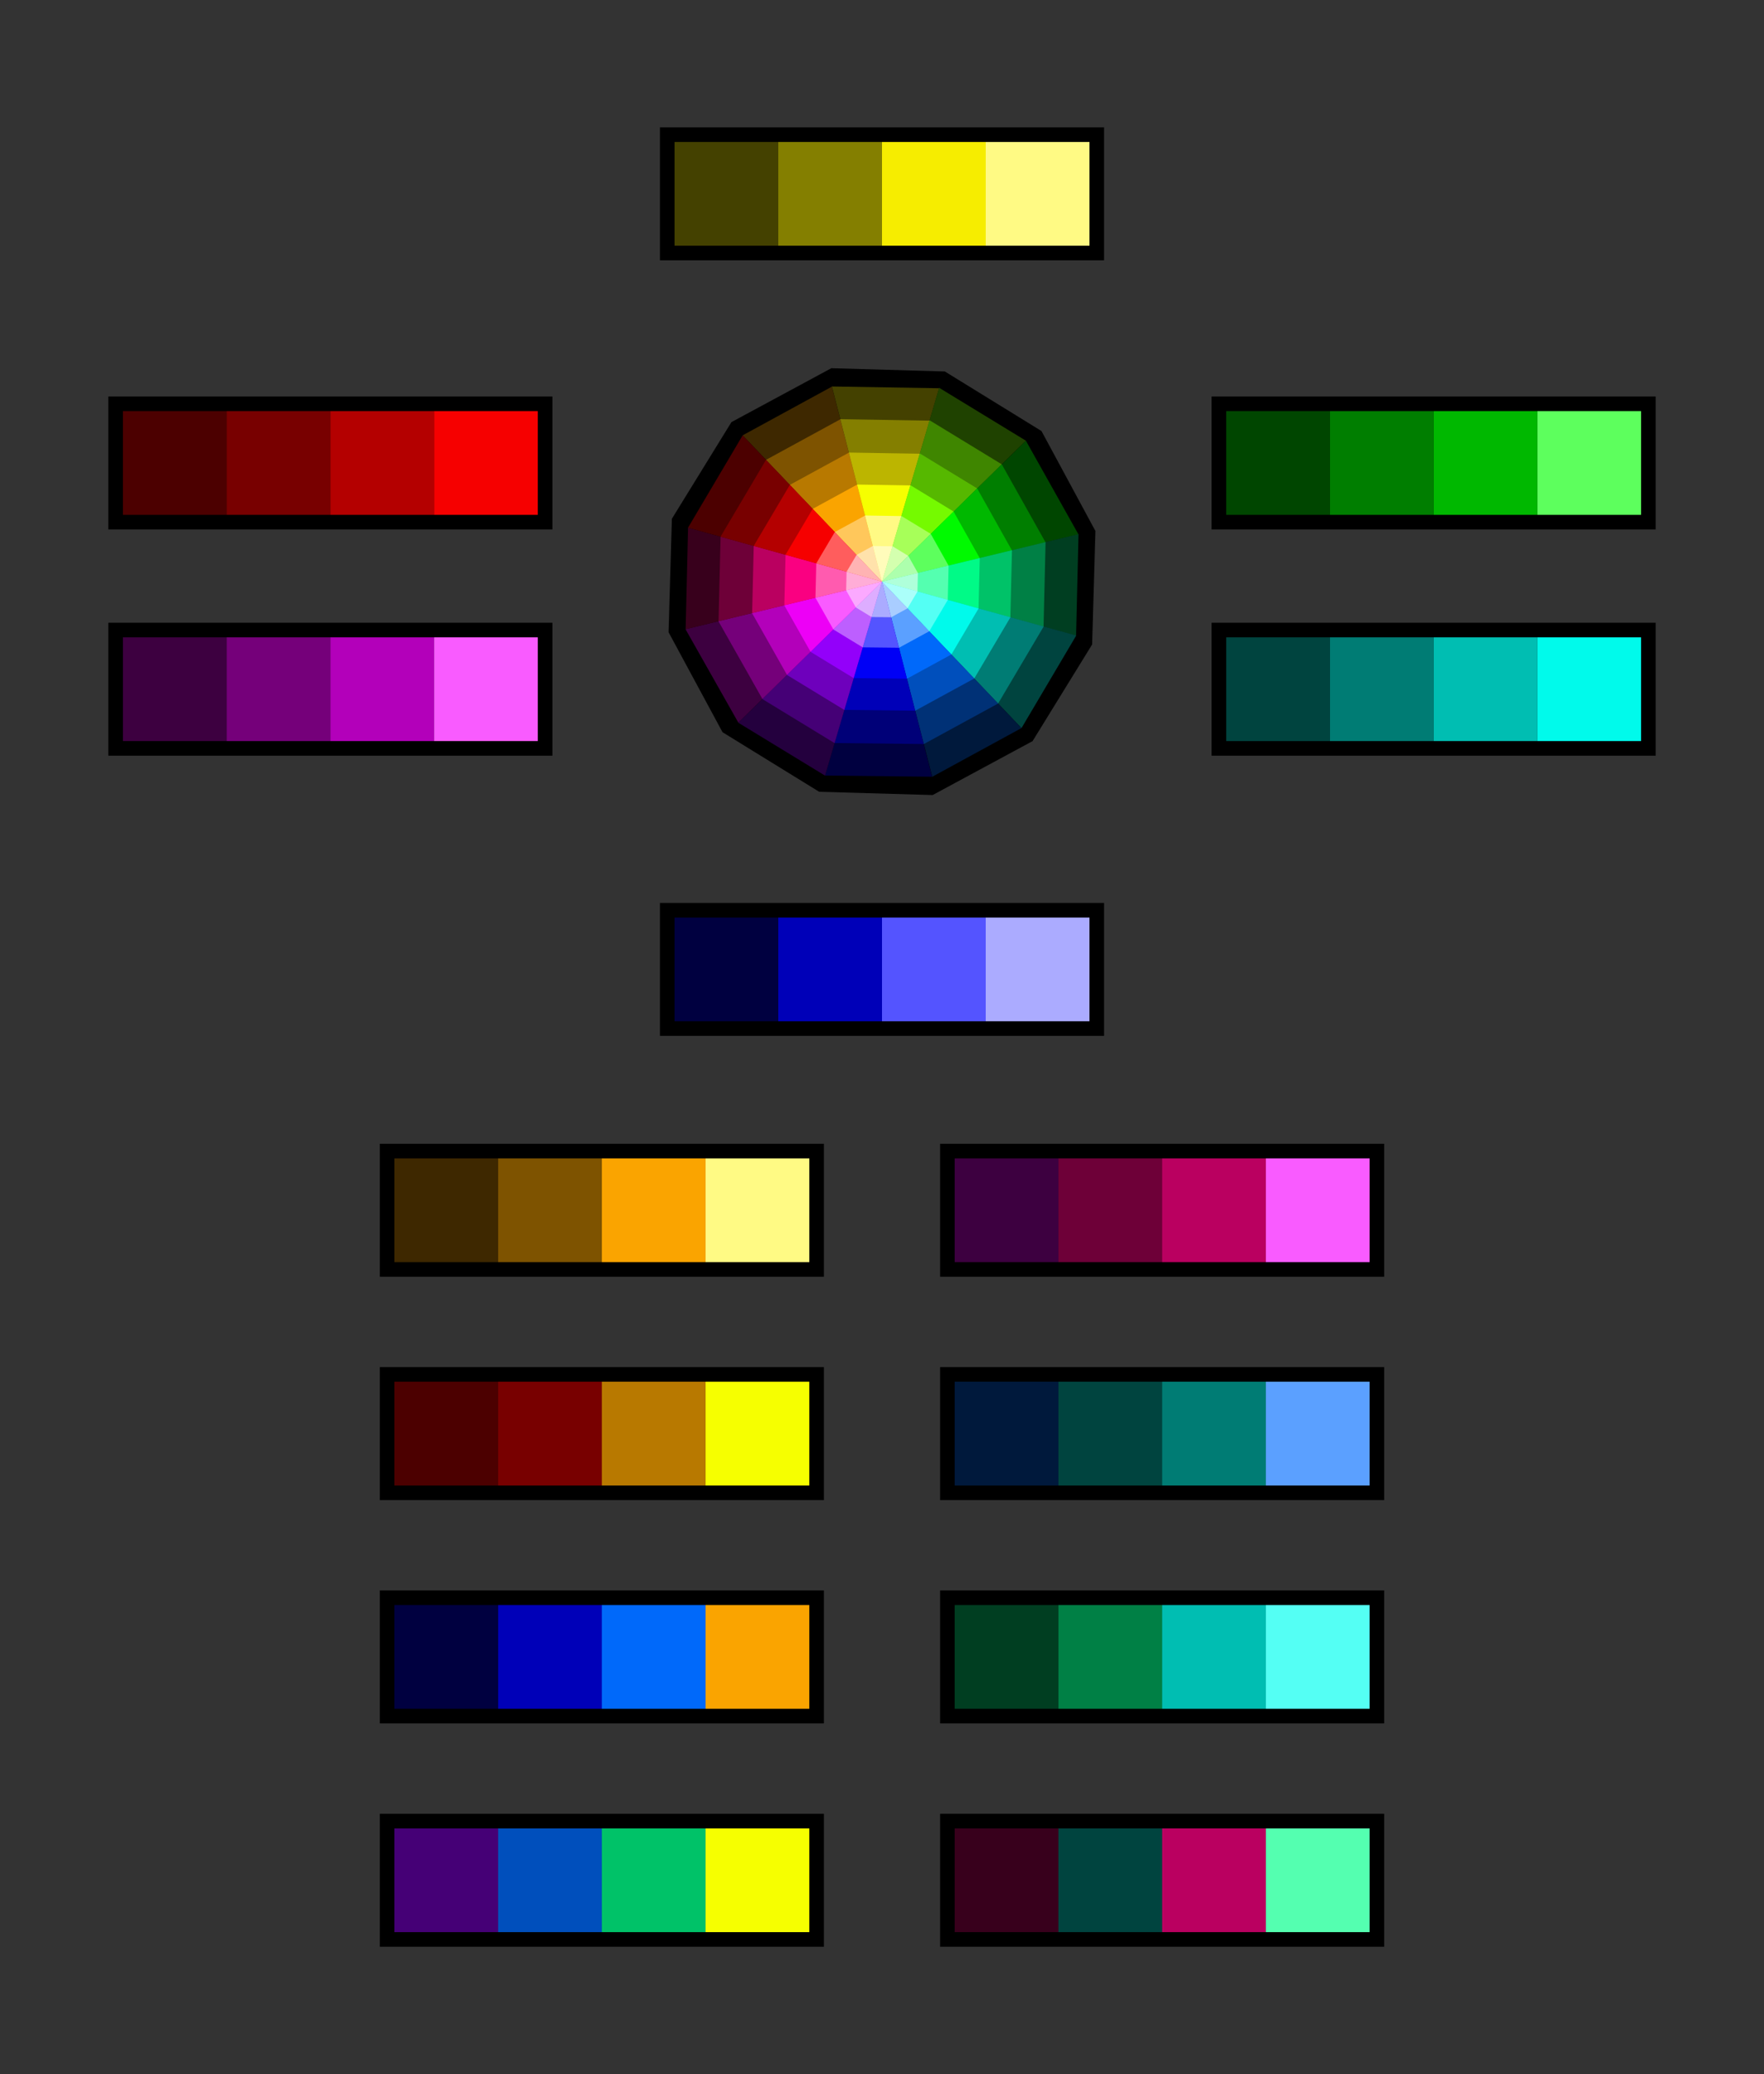 <svg width="100%" height="100%" version="1.1" 
  xmlns="http://www.w3.org/2000/svg" 
  xmlns:xlink="http://www.w3.org/1999/xlink" 
  xmlns:svgjs="http://svgjs.com/svgjs" 
style="stroke-linecap: round; stroke-linejoin: round; stroke-miterlimit: 20; "
viewBox="-5.768 -231.629 3748.827 4407.35">
  <rect x="-5.768" y="-231.629" width="3748.827" height="4407.35" fill="#333333" stroke="none"/>
  <defs id="SvgjsDefs209015">
    <locks id="SvgjsLocks2343"></locks>
    <locks id="locks"></locks>
  </defs>
  <svg id="S-79-eb40c0" style="overflow: visible; pointer-events: all;">
    <g id="G-2a-cdac51" transform="matrix(1,0,0,1,0,-5.684341886080802e-14)">
      <polygon id="P-76-448196" points="-179.229,-479.307 61.948,-472.372 267.345,-345.778 381.927,-133.445 374.992,107.731 248.398,313.128 36.065,427.71 -205.111,420.775 -410.508,294.181 -525.09,81.848 -518.155,-159.328 -391.561,-364.725" style="stroke: rgb(255, 255, 255); stroke-opacity: 1; stroke-width: 0; fill: rgb(0, 0, 0); fill-opacity: 1;" transform="matrix(1,0,0,1,1940.229,1030.085)"></polygon>
      <g id="G-07-3fac78" transform="matrix(1,0,0,1,1361.694,523.529)">
        <path id="P-4e-7710bd" d="M409.575 431.105L409.575 431.105L113.255 120.236L302.917 16.748 " style="stroke: rgb(255, 255, 255); stroke-opacity: 1; stroke-width: 0; fill: rgb(62, 40, 0); fill-opacity: 1;" points="105.57,99.183 137.299,12.584 155.566,12.584 164.73,28.463" transform="matrix(1,0,0,1,97.558,49.656)"></path>
        <path id="P-76-371f15" d="M199.098 -46.139L77.858 364.785L77.858 364.785L-28.764 -49.886 " style="stroke: rgb(255, 255, 255); stroke-opacity: 1; stroke-width: 0; fill: rgb(68, 65, 0); fill-opacity: 1;" points="-0.5,86.237 49.5,-0.366 99.5,86.237" transform="matrix(1,0,0,1,429.275,115.977)"></path>
        <path id="P-e3-2f7b26" d="M100.194 429.848L100.194 429.848L221.373 17.89L405.826 130.396 " style="stroke: rgb(255, 255, 255); stroke-opacity: 1; stroke-width: 0; fill: rgb(31, 66, 0); fill-opacity: 1;" points="105.57,99.183 137.299,12.584 155.566,12.584 164.73,28.463" transform="matrix(1,0,0,1,406.938,50.913)"></path>
        <path id="P-dc-33f015" d="M338.488 130.891L-78.872 231.243L-78.872 231.243L226.739 -68.193 " style="stroke: rgb(255, 255, 255); stroke-opacity: 1; stroke-width: 0; fill: rgb(0, 70, 0); fill-opacity: 1;" points="-0.5,86.237 49.5,-0.366 99.5,86.237" transform="matrix(1,0,0,1,586.005,249.518)"></path>
        <path id="P-20-feabcf" d="M62.608 124.068L62.608 124.068L480.081 23.126L474.88 239.122 " style="stroke: rgb(255, 255, 255); stroke-opacity: 1; stroke-width: 0; fill: rgb(0, 62, 33); fill-opacity: 1;" points="105.57,99.183 137.299,12.584 155.566,12.584 164.73,28.463" transform="matrix(1,0,0,1,444.524,356.693)"></path>
        <path id="P-ed-e2e0a8" d="M501.687 126.486L385.338 323.196L89.095 11.942L89.095 11.942 " style="stroke: rgb(255, 255, 255); stroke-opacity: 1; stroke-width: 0; fill: rgb(0, 68, 63); fill-opacity: 1;" points="-0.5,86.237 49.5,-0.366 99.5,86.237" transform="matrix(1,0,0,1,418.038,468.82)"></path>
        <path id="P-04-3f52d2" d="M105.197 -19.011L105.197 -19.011L401.474 292.156L211.812 395.644 " style="stroke: rgb(255, 255, 255); stroke-opacity: 1; stroke-width: 0; fill: rgb(0, 25, 60); fill-opacity: 1;" points="105.57,99.183 137.299,12.584 155.566,12.584 164.73,28.463" transform="matrix(1,0,0,1,401.934,499.772)"></path>
        <path id="P-1e-94deaf" d="M357.557 398.661L130.013 396.158L251.306 -15.924L251.306 -15.924 " style="stroke: rgb(255, 255, 255); stroke-opacity: 1; stroke-width: 0; fill: rgb(0, 0, 64); fill-opacity: 1;" points="-0.5,86.237 49.5,-0.366 99.5,86.237" transform="matrix(1,0,0,1,255.826,496.684)"></path>
        <path id="P-d2-11381e" d="M422.528 -18.688L422.528 -18.688L301.306 393.569L116.853 281.063 " style="stroke: rgb(255, 255, 255); stroke-opacity: 1; stroke-width: 0; fill: rgb(36, 0, 62); fill-opacity: 1;" points="105.57,99.183 137.299,12.584 155.566,12.584 164.73,28.463" transform="matrix(1,0,0,1,84.605,499.45)"></path>
        <path id="P-ff-88e26b" d="M-33.803 34.066L384.04 -66.911L384.04 -66.911L78.531 232.689 " style="stroke: rgb(255, 255, 255); stroke-opacity: 1; stroke-width: 0; fill: rgb(61, 0, 64); fill-opacity: 1;" points="-0.5,86.237 49.5,-0.366 99.5,86.237" transform="matrix(1,0,0,1,123.092,547.673)"></path>
        <path id="P-79-7c1992" d="M547.971 127.413L547.971 127.413L130.455 228.653L135.656 12.657 " style="stroke: rgb(255, 255, 255); stroke-opacity: 1; stroke-width: 0; fill: rgb(56, 0, 28); fill-opacity: 1;" points="105.57,99.183 137.299,12.584 155.566,12.584 164.73,28.463" transform="matrix(1,0,0,1,-40.838,353.349)"></path>
        <path id="P-cb-086f30" d="M78.551 -76.277L374.84 234.606L374.84 234.606L-37.564 119.967 " style="stroke: rgb(255, 255, 255); stroke-opacity: 1; stroke-width: 0; fill: rgb(76, 0, 0); fill-opacity: 1;" points="-0.5,86.237 49.5,-0.366 99.5,86.237" transform="matrix(1,0,0,1,132.293,246.156)"></path>
      </g>
      <g id="G-7c-75d4a7" transform="matrix(1,0,0,1,1446.672,604.116)">
        <path id="P-d1-dd4212" d="M359.904 361.648L359.904 361.648L113.255 102.889L271.125 16.748 " style="stroke: rgb(255, 255, 255); stroke-opacity: 1; stroke-width: 0; fill: rgb(126, 83, 0); fill-opacity: 1;" points="105.57,99.183 137.299,12.584 155.566,12.584 164.73,28.463" transform="matrix(1,0,0,1,62.219,38.525)"></path>
        <path id="P-f4-b12e14" d="M160.902 -46.767L59.985 295.275L59.985 295.275L-28.764 -49.886 " style="stroke: rgb(255, 255, 255); stroke-opacity: 1; stroke-width: 0; fill: rgb(132, 127, 0); fill-opacity: 1;" points="-0.5,86.237 49.5,-0.366 99.5,86.237" transform="matrix(1,0,0,1,362.139,104.898)"></path>
        <path id="P-0a-b8d2af" d="M100.194 360.793L100.194 360.793L201.06 17.89L354.595 111.537 " style="stroke: rgb(255, 255, 255); stroke-opacity: 1; stroke-width: 0; fill: rgb(63, 134, 0); fill-opacity: 1;" points="105.57,99.183 137.299,12.584 155.566,12.584 164.73,28.463" transform="matrix(1,0,0,1,321.929,39.379)"></path>
        <path id="P-3f-ed8497" d="M268.528 97.52L-78.872 181.05L-78.872 181.05L175.51 -68.193 " style="stroke: rgb(255, 255, 255); stroke-opacity: 1; stroke-width: 0; fill: rgb(0, 126, 0); fill-opacity: 1;" points="-0.5,86.237 49.5,-0.366 99.5,86.237" transform="matrix(1,0,0,1,500.996,219.123)"></path>
        <path id="P-32-607226" d="M62.608 107.147L62.608 107.147L410.102 23.126L405.772 202.915 " style="stroke: rgb(255, 255, 255); stroke-opacity: 1; stroke-width: 0; fill: rgb(0, 128, 69); fill-opacity: 1;" points="105.57,99.183 137.299,12.584 155.566,12.584 164.73,28.463" transform="matrix(1,0,0,1,359.516,293.026)"></path>
        <path id="P-e0-7395b1" d="M432.526 107.285L335.68 271.022L89.095 11.942L89.095 11.942 " style="stroke: rgb(255, 255, 255); stroke-opacity: 1; stroke-width: 0; fill: rgb(0, 124, 116); fill-opacity: 1;" points="-0.5,86.237 49.5,-0.366 99.5,86.237" transform="matrix(1,0,0,1,333.029,388.231)"></path>
        <path id="P-96-a4faa6" d="M105.197 -19.011L105.197 -19.011L351.81 239.997L193.94 326.138 " style="stroke: rgb(255, 255, 255); stroke-opacity: 1; stroke-width: 0; fill: rgb(0, 49, 118); fill-opacity: 1;" points="105.57,99.183 137.299,12.584 155.566,12.584 164.73,28.463" transform="matrix(1,0,0,1,316.925,419.184)"></path>
        <path id="P-94-72446a" d="M319.415 329.166L130.013 327.082L230.974 -15.924L230.974 -15.924 " style="stroke: rgb(255, 255, 255); stroke-opacity: 1; stroke-width: 0; fill: rgb(0, 0, 120); fill-opacity: 1;" points="-0.5,86.237 49.5,-0.366 99.5,86.237" transform="matrix(1,0,0,1,191.149,416.096)"></path>
        <path id="P-e1-1e37ea" d="M371.289 -18.688L371.289 -18.688L270.387 324.464L116.853 230.817 " style="stroke: rgb(255, 255, 255); stroke-opacity: 1; stroke-width: 0; fill: rgb(69, 0, 118); fill-opacity: 1;" points="105.57,99.183 137.299,12.584 155.566,12.584 164.73,28.463" transform="matrix(1,0,0,1,50.836,418.861)"></path>
        <path id="P-59-3f0e59" d="M-33.803 17.139L313.999 -66.911L313.999 -66.911L59.701 182.468 " style="stroke: rgb(255, 255, 255); stroke-opacity: 1; stroke-width: 0; fill: rgb(117, 0, 122); fill-opacity: 1;" points="-0.5,86.237 49.5,-0.366 99.5,86.237" transform="matrix(1,0,0,1,108.125,467.085)"></path>
        <path id="P-22-61ee57" d="M477.985 108.177L477.985 108.177L130.455 192.446L134.784 12.657 " style="stroke: rgb(255, 255, 255); stroke-opacity: 1; stroke-width: 0; fill: rgb(110, 0, 56); fill-opacity: 1;" points="105.57,99.183 137.299,12.584 155.566,12.584 164.73,28.463" transform="matrix(1,0,0,1,-55.861,291.997)"></path>
        <path id="P-a2-c6dfe3" d="M59.087 -76.277L305.71 182.494L305.71 182.494L-37.564 87.072 " style="stroke: rgb(255, 255, 255); stroke-opacity: 1; stroke-width: 0; fill: rgb(120, 0, 0); fill-opacity: 1;" points="-0.5,86.237 49.5,-0.366 99.5,86.237" transform="matrix(1,0,0,1,116.414,217.679)"></path>
      </g>
      <g id="G-c0-ab0308" transform="matrix(1,0,0,1,1533.363,686.328)">
        <path id="P-5c-1c6ecc" d="M309.231 290.791L309.231 290.791L113.255 85.192L238.692 16.748 " style="stroke: rgb(255, 255, 255); stroke-opacity: 1; stroke-width: 0; fill: rgb(184, 121, 0); fill-opacity: 1;" points="105.57,99.183 137.299,12.584 155.566,12.584 164.73,28.463" transform="matrix(1,0,0,1,26.169,27.17)"></path>
        <path id="P-0b-0d83b3" d="M121.936 -47.407L41.752 224.364L41.752 224.364L-28.764 -49.886 " style="stroke: rgb(255, 255, 255); stroke-opacity: 1; stroke-width: 0; fill: rgb(188, 181, 0); fill-opacity: 1;" points="-0.5,86.237 49.5,-0.366 99.5,86.237" transform="matrix(1,0,0,1,293.649,93.596)"></path>
        <path id="P-d6-0d9b07" d="M100.194 290.346L100.194 290.346L180.338 17.89L302.329 92.298 " style="stroke: rgb(255, 255, 255); stroke-opacity: 1; stroke-width: 0; fill: rgb(86, 184, 0); fill-opacity: 1;" points="105.57,99.183 137.299,12.584 155.566,12.584 164.73,28.463" transform="matrix(1,0,0,1,235.207,27.614)"></path>
        <path id="P-69-92b3c6" d="M197.157 63.475L-78.872 129.845L-78.872 129.845L123.249 -68.193 " style="stroke: rgb(255, 255, 255); stroke-opacity: 1; stroke-width: 0; fill: rgb(0, 184, 0); fill-opacity: 1;" points="-0.5,86.237 49.5,-0.366 99.5,86.237" transform="matrix(1,0,0,1,414.273,188.115)"></path>
        <path id="P-cf-d6182c" d="M62.608 89.886L62.608 89.886L338.711 23.126L335.271 165.979 " style="stroke: rgb(255, 255, 255); stroke-opacity: 1; stroke-width: 0; fill: rgb(0, 194, 104); fill-opacity: 1;" points="105.57,99.183 137.299,12.584 155.566,12.584 164.73,28.463" transform="matrix(1,0,0,1,272.793,228.074)"></path>
        <path id="P-45-86ce33" d="M361.97 87.698L285.02 217.795L89.095 11.942L89.095 11.942 " style="stroke: rgb(255, 255, 255); stroke-opacity: 1; stroke-width: 0; fill: rgb(0, 190, 178); fill-opacity: 1;" points="-0.5,86.237 49.5,-0.366 99.5,86.237" transform="matrix(1,0,0,1,246.306,306.018)"></path>
        <path id="P-78-edb55a" d="M105.197 -19.011L105.197 -19.011L301.145 186.785L175.709 255.229 " style="stroke: rgb(255, 255, 255); stroke-opacity: 1; stroke-width: 0; fill: rgb(0, 79, 188); fill-opacity: 1;" points="105.57,99.183 137.299,12.584 155.566,12.584 164.73,28.463" transform="matrix(1,0,0,1,230.203,336.971)"></path>
        <path id="P-12-15b872" d="M280.503 258.269L130.013 256.614L210.233 -15.924L210.233 -15.924 " style="stroke: rgb(255, 255, 255); stroke-opacity: 1; stroke-width: 0; fill: rgb(0, 0, 184); fill-opacity: 1;" points="-0.5,86.237 49.5,-0.366 99.5,86.237" transform="matrix(1,0,0,1,125.168,333.884)"></path>
        <path id="P-5e-599ebc" d="M319.017 -18.688L319.017 -18.688L238.845 253.966L116.853 179.558 " style="stroke: rgb(255, 255, 255); stroke-opacity: 1; stroke-width: 0; fill: rgb(110, 0, 188); fill-opacity: 1;" points="105.57,99.183 137.299,12.584 155.566,12.584 164.73,28.463" transform="matrix(1,0,0,1,16.385,336.648)"></path>
        <path id="P-59-06e142" d="M-33.803 -0.128L242.545 -66.911L242.545 -66.911L40.491 131.235 " style="stroke: rgb(255, 255, 255); stroke-opacity: 1; stroke-width: 0; fill: rgb(179, 0, 186); fill-opacity: 1;" points="-0.5,86.237 49.5,-0.366 99.5,86.237" transform="matrix(1,0,0,1,92.856,384.872)"></path>
        <path id="P-a6-6a33c2" d="M406.587 88.553L406.587 88.553L130.455 155.51L133.895 12.657 " style="stroke: rgb(255, 255, 255); stroke-opacity: 1; stroke-width: 0; fill: rgb(186, 0, 96); fill-opacity: 1;" points="105.57,99.183 137.299,12.584 155.566,12.584 164.73,28.463" transform="matrix(1,0,0,1,-71.186,229.407)"></path>
        <path id="P-c0-b388b3" d="M39.23 -76.277L235.186 129.331L235.186 129.331L-37.564 53.513 " style="stroke: rgb(255, 255, 255); stroke-opacity: 1; stroke-width: 0; fill: rgb(180, 0, 0); fill-opacity: 1;" points="-0.5,86.237 49.5,-0.366 99.5,86.237" transform="matrix(1,0,0,1,100.215,188.629)"></path>
      </g>
      <g id="G-8b-0f2b7c" transform="matrix(1,0,0,1,1616.474,765.145)">
        <path id="P-68-7d662a" d="M260.652 222.859L260.652 222.859L113.255 68.226L207.598 16.748 " style="stroke: rgb(255, 255, 255); stroke-opacity: 1; stroke-width: 0; fill: rgb(250, 164, 0); fill-opacity: 1;" points="105.57,99.183 137.299,12.584 155.566,12.584 164.73,28.463" transform="matrix(1,0,0,1,-8.392,16.283)"></path>
        <path id="P-9e-f43aab" d="M84.58 -48.022L24.272 156.381L24.272 156.381L-28.764 -49.886 " style="stroke: rgb(255, 255, 255); stroke-opacity: 1; stroke-width: 0px; fill: rgb(246, 255, 0); fill-opacity: 1;" points="-0.5,86.237 49.5,-0.366 99.5,86.237" transform="matrix(1,0,0,1,227.988,82.761)"></path>
        <path id="P-30-ada8a0" d="M100.194 222.808L100.194 222.808L160.471 17.89L252.223 73.853 " style="stroke: rgb(255, 255, 255); stroke-opacity: 1; stroke-width: 0; fill: rgb(117, 250, 0); fill-opacity: 1;" points="105.57,99.183 137.299,12.584 155.566,12.584 164.73,28.463" transform="matrix(1,0,0,1,152.066,16.334)"></path>
        <path id="P-fd-6c7ff6" d="M128.733 30.837L-78.872 80.754L-78.872 80.754L73.146 -68.193 " style="stroke: rgb(255, 255, 255); stroke-opacity: 1; stroke-width: 0; fill: rgb(0, 250, 0); fill-opacity: 1;" points="-0.5,86.237 49.5,-0.366 99.5,86.237" transform="matrix(1,0,0,1,331.132,158.388)"></path>
        <path id="P-fd-33302a" d="M62.608 73.337L62.608 73.337L270.269 23.126L267.682 130.568 " style="stroke: rgb(255, 255, 255); stroke-opacity: 1; stroke-width: 0; fill: rgb(0, 250, 135); fill-opacity: 1;" points="105.57,99.183 137.299,12.584 155.566,12.584 164.73,28.463" transform="matrix(1,0,0,1,189.652,165.805)"></path>
        <path id="P-cb-d8b529" d="M294.328 68.919L236.453 166.767L89.095 11.942L89.095 11.942 " style="stroke: rgb(255, 255, 255); stroke-opacity: 1; stroke-width: 0; fill: rgb(0, 250, 235); fill-opacity: 1;" points="-0.5,86.237 49.5,-0.366 99.5,86.237" transform="matrix(1,0,0,1,163.165,227.2)"></path>
        <path id="P-9b-65e8f4" d="M105.197 -19.011L105.197 -19.011L252.572 135.771L158.23 187.249 " style="stroke: rgb(255, 255, 255); stroke-opacity: 1; stroke-width: 0; fill: rgb(0, 105, 250); fill-opacity: 1;" points="105.57,99.183 137.299,12.584 155.566,12.584 164.73,28.463" transform="matrix(1,0,0,1,147.062,258.153)"></path>
        <path id="P-b4-c0e6a9" d="M243.199 190.301L130.013 189.056L190.347 -15.924L190.347 -15.924 " style="stroke: rgb(255, 255, 255); stroke-opacity: 1; stroke-width: 0; fill: rgb(0, 0, 246); fill-opacity: 1;" points="-0.5,86.237 49.5,-0.366 99.5,86.237" transform="matrix(1,0,0,1,61.912,255.066)"></path>
        <path id="P-69-080382" d="M268.903 -18.688L268.903 -18.688L208.605 186.379L116.853 130.416 " style="stroke: rgb(255, 255, 255); stroke-opacity: 1; stroke-width: 0; fill: rgb(147, 0, 250); fill-opacity: 1;" points="105.57,99.183 137.299,12.584 155.566,12.584 164.73,28.463" transform="matrix(1,0,0,1,-16.643,257.83)"></path>
        <path id="P-d0-bd0b36" d="M-33.803 -16.683L174.042 -66.911L174.042 -66.911L22.075 82.117 " style="stroke: rgb(255, 255, 255); stroke-opacity: 1; stroke-width: 0; fill: rgb(237, 0, 246); fill-opacity: 1;" points="-0.5,86.237 49.5,-0.366 99.5,86.237" transform="matrix(1,0,0,1,78.217,306.054)"></path>
        <path id="P-a1-39a9b1" d="M338.138 69.74L338.138 69.74L130.455 120.099L133.042 12.657 " style="stroke: rgb(255, 255, 255); stroke-opacity: 1; stroke-width: 0; fill: rgb(250, 0, 129); fill-opacity: 1;" points="105.57,99.183 137.299,12.584 155.566,12.584 164.73,28.463" transform="matrix(1,0,0,1,-85.878,169.403)"></path>
        <path id="P-6c-2a904f" d="M20.194 -76.277L167.575 78.364L167.575 78.364L-37.564 21.34 " style="stroke: rgb(255, 255, 255); stroke-opacity: 1; stroke-width: 0; fill: rgb(246, 0, 0); fill-opacity: 1;" points="-0.5,86.237 49.5,-0.366 99.5,86.237" transform="matrix(1,0,0,1,84.684,160.779)"></path>
      </g>
      <g id="G-4f-47f5f7" transform="matrix(1,0,0,1,1696.865,841.382)">
        <path id="P-de-6a0e73" d="M213.662 157.151L213.662 157.151L113.255 51.815L177.522 16.748 " style="stroke: rgb(255, 255, 255); stroke-opacity: 1; stroke-width: 0; fill: rgb(255, 199, 91); fill-opacity: 1;" points="105.57,99.183 137.299,12.584 155.566,12.584 164.73,28.463" transform="matrix(1,0,0,1,-41.823,5.752)"></path>
        <path id="P-a9-cb98a5" d="M48.446 -48.616L7.364 90.624L7.364 90.624L-28.764 -49.886 " style="stroke: rgb(255, 255, 255); stroke-opacity: 1; stroke-width: 0; fill: rgb(255, 250, 132); fill-opacity: 1;" points="-0.5,86.237 49.5,-0.366 99.5,86.237" transform="matrix(1,0,0,1,164.476,72.28)"></path>
        <path id="P-a7-5f8d39" d="M100.194 157.48L100.194 157.48L141.255 17.89L203.756 56.012 " style="stroke: rgb(255, 255, 255); stroke-opacity: 1; stroke-width: 0; fill: rgb(167, 255, 89); fill-opacity: 1;" points="105.57,99.183 137.299,12.584 155.566,12.584 164.73,28.463" transform="matrix(1,0,0,1,71.646,5.424)"></path>
        <path id="P-6c-9b8c1d" d="M62.549 -0.734L-78.872 33.27L-78.872 33.27L24.683 -68.193 " style="stroke: rgb(255, 255, 255); stroke-opacity: 1; stroke-width: 0; fill: rgb(93, 255, 93); fill-opacity: 1;" points="-0.5,86.237 49.5,-0.366 99.5,86.237" transform="matrix(1,0,0,1,250.712,129.634)"></path>
        <path id="P-c4-534923" d="M62.608 57.33L62.608 57.33L204.067 23.126L202.305 96.316 " style="stroke: rgb(255, 255, 255); stroke-opacity: 1; stroke-width: 0; fill: rgb(84, 255, 176); fill-opacity: 1;" points="105.57,99.183 137.299,12.584 155.566,12.584 164.73,28.463" transform="matrix(1,0,0,1,109.232,105.574)"></path>
        <path id="P-b9-63211b" d="M228.9 50.755L189.476 117.409L89.095 11.942L89.095 11.942 " style="stroke: rgb(255, 255, 255); stroke-opacity: 1; stroke-width: 0; fill: rgb(84, 255, 244); fill-opacity: 1;" points="-0.5,86.237 49.5,-0.366 99.5,86.237" transform="matrix(1,0,0,1,82.745,150.962)"></path>
        <path id="P-15-8c606f" d="M105.197 -19.011L105.197 -19.011L205.589 86.427L141.323 121.494 " style="stroke: rgb(255, 255, 255); stroke-opacity: 1; stroke-width: 0; fill: rgb(91, 160, 255); fill-opacity: 1;" points="105.57,99.183 137.299,12.584 155.566,12.584 164.73,28.463" transform="matrix(1,0,0,1,66.642,181.915)"></path>
        <path id="P-95-d70c66" d="M207.116 124.556L130.013 123.708L171.113 -15.924L171.113 -15.924 " style="stroke: rgb(255, 255, 255); stroke-opacity: 1; stroke-width: 0; fill: rgb(84, 84, 255); fill-opacity: 1;" points="-0.5,86.237 49.5,-0.366 99.5,86.237" transform="matrix(1,0,0,1,0.727,178.828)"></path>
        <path id="P-48-1f7c99" d="M220.43 -18.688L220.43 -18.688L179.355 121.004L116.853 82.882 " style="stroke: rgb(255, 255, 255); stroke-opacity: 1; stroke-width: 0; fill: rgb(189, 95, 255); fill-opacity: 1;" points="105.57,99.183 137.299,12.584 155.566,12.584 164.73,28.463" transform="matrix(1,0,0,1,-48.59,181.592)"></path>
        <path id="P-58-563f86" d="M-33.803 -32.695L107.782 -66.911L107.782 -66.911L4.261 34.607 " style="stroke: rgb(255, 255, 255); stroke-opacity: 1; stroke-width: 0; fill: rgb(249, 91, 255); fill-opacity: 1;" points="-0.5,86.237 49.5,-0.366 99.5,86.237" transform="matrix(1,0,0,1,64.058,229.815)"></path>
        <path id="P-db-54ea13" d="M271.929 51.542L271.929 51.542L130.455 85.847L132.217 12.657 " style="stroke: rgb(255, 255, 255); stroke-opacity: 1; stroke-width: 0; fill: rgb(255, 91, 175); fill-opacity: 1;" points="105.57,99.183 137.299,12.584 155.566,12.584 164.73,28.463" transform="matrix(1,0,0,1,-100.089,111.362)"></path>
        <path id="P-39-a915a4" d="M1.781 -76.277L102.177 29.064L102.177 29.064L-37.564 -9.781 " style="stroke: rgb(255, 255, 255); stroke-opacity: 1; stroke-width: 0; fill: rgb(255, 93, 93); fill-opacity: 1;" points="-0.5,86.237 49.5,-0.366 99.5,86.237" transform="matrix(1,0,0,1,69.662,133.84)"></path>
      </g>
      <g id="G-c1-96ae4a" transform="matrix(1,0,0,1,1776.062,916.487)">
        <path id="P-32-15e388" d="M167.37 92.419L167.37 92.419L113.255 35.647L147.892 16.748 " style="stroke: rgb(255, 255, 255); stroke-opacity: 1; stroke-width: 0; fill: rgb(255, 226, 171); fill-opacity: 1;" points="105.57,99.183 137.299,12.584 155.566,12.584 164.73,28.463" transform="matrix(1,0,0,1,-74.756,-4.622)"></path>
        <path id="P-a7-c2f783" d="M12.848 -49.201L-9.293 25.843L-9.293 25.843L-28.764 -49.886 " style="stroke: rgb(255, 255, 255); stroke-opacity: 1; stroke-width: 0; fill: rgb(255, 252, 187); fill-opacity: 1;" points="-0.5,86.237 49.5,-0.366 99.5,86.237" transform="matrix(1,0,0,1,101.906,61.955)"></path>
        <path id="P-ac-74a398" d="M100.194 93.123L100.194 93.123L122.324 17.89L156.009 38.436 " style="stroke: rgb(255, 255, 255); stroke-opacity: 1; stroke-width: 0; fill: rgb(212, 255, 175); fill-opacity: 1;" points="105.57,99.183 137.299,12.584 155.566,12.584 164.73,28.463" transform="matrix(1,0,0,1,-7.58,-5.325)"></path>
        <path id="P-36-b58b6b" d="M-2.653 -31.836L-78.872 -13.509L-78.872 -13.509L-23.061 -68.193 " style="stroke: rgb(255, 255, 255); stroke-opacity: 1; stroke-width: 0; fill: rgb(173, 255, 173); fill-opacity: 1;" points="-0.5,86.237 49.5,-0.366 99.5,86.237" transform="matrix(1,0,0,1,171.486,101.307)"></path>
        <path id="P-b2-255f71" d="M62.608 41.56L62.608 41.56L138.848 23.126L137.898 62.572 " style="stroke: rgb(255, 255, 255); stroke-opacity: 1; stroke-width: 0; fill: rgb(175, 255, 218); fill-opacity: 1;" points="105.57,99.183 137.299,12.584 155.566,12.584 164.73,28.463" transform="matrix(1,0,0,1,30.006,46.237)"></path>
        <path id="P-b5-80ebd0" d="M164.443 32.86L143.195 68.784L89.095 11.942L89.095 11.942 " style="stroke: rgb(255, 255, 255); stroke-opacity: 1; stroke-width: 0; fill: rgb(171, 255, 250); fill-opacity: 1;" points="-0.5,86.237 49.5,-0.366 99.5,86.237" transform="matrix(1,0,0,1,3.519,75.856)"></path>
        <path id="P-9d-1059e5" d="M105.197 -19.011L105.197 -19.011L159.304 37.815L124.667 56.715 " style="stroke: rgb(255, 255, 255); stroke-opacity: 1; stroke-width: 0; fill: rgb(169, 205, 255); fill-opacity: 1;" points="105.57,99.183 137.299,12.584 155.566,12.584 164.73,28.463" transform="matrix(1,0,0,1,-12.584,106.809)"></path>
        <path id="P-7d-f89100" d="M171.568 59.789L130.013 59.331L152.164 -15.924L152.164 -15.924 " style="stroke: rgb(255, 255, 255); stroke-opacity: 1; stroke-width: 0; fill: rgb(171, 171, 255); fill-opacity: 1;" points="-0.5,86.237 49.5,-0.366 99.5,86.237" transform="matrix(1,0,0,1,-59.551,103.721)"></path>
        <path id="P-f9-36f72f" d="M172.676 -18.688L172.676 -18.688L150.539 56.599L116.853 36.053 " style="stroke: rgb(255, 255, 255); stroke-opacity: 1; stroke-width: 0; fill: rgb(221, 173, 255); fill-opacity: 1;" points="105.57,99.183 137.299,12.584 155.566,12.584 164.73,28.463" transform="matrix(1,0,0,1,-80.062,106.486)"></path>
        <path id="P-e3-6535db" d="M-33.803 -48.47L42.505 -66.911L42.505 -66.911L-13.288 -12.197 " style="stroke: rgb(255, 255, 255); stroke-opacity: 1; stroke-width: 0; fill: rgb(251, 169, 255); fill-opacity: 1;" points="-0.5,86.237 49.5,-0.366 99.5,86.237" transform="matrix(1,0,0,1,50.109,154.709)"></path>
        <path id="P-8f-20315b" d="M206.703 33.614L206.703 33.614L130.455 52.103L131.405 12.657 " style="stroke: rgb(255, 255, 255); stroke-opacity: 1; stroke-width: 0; fill: rgb(255, 173, 215); fill-opacity: 1;" points="105.57,99.183 137.299,12.584 155.566,12.584 164.73,28.463" transform="matrix(1,0,0,1,-114.089,54.184)"></path>
        <path id="P-89-c863a0" d="M-16.359 -76.277L37.75 -19.503L37.75 -19.503L-37.564 -40.439 " style="stroke: rgb(255, 255, 255); stroke-opacity: 1; stroke-width: 0; fill: rgb(255, 179, 179); fill-opacity: 1;" points="-0.5,86.237 49.5,-0.366 99.5,86.237" transform="matrix(1,0,0,1,54.864,107.301)"></path>
      </g>
    </g>
    <g id="G-7a-6e553d" transform="matrix(1,0,0,1,0,0)">
      <rect id="R-5d-57247e" width="943.722" height="282.519" style="stroke: rgb(255, 255, 255); stroke-opacity: 1; stroke-width: 0; fill: rgb(0, 0, 0); fill-opacity: 1;" transform="matrix(1,0,0,1,224.425,610.912)"></rect>
      <g id="G-19-44de40" transform="matrix(1,0,0,1,-1217.924,-999.07)">
        <rect id="R-e0-9d1d0e" width="220.427" height="220.427" style="stroke: rgb(255, 255, 255); stroke-opacity: 1; stroke-width: 0px; fill: rgb(76, 0, 0); fill-opacity: 1;" transform="matrix(1,0,0,1,1473.35,1641.021)"></rect>
        <rect id="R-c8-1df865" width="220.427" height="220.427" style="stroke: rgb(255, 255, 255); stroke-opacity: 1; stroke-width: 0px; fill: rgb(120, 0, 0); fill-opacity: 1;" transform="matrix(1,0,0,1,1693.776,1641.021)"></rect>
        <rect id="R-4b-470362" width="220.427" height="220.427" style="stroke: rgb(255, 255, 255); stroke-opacity: 1; stroke-width: 0px; fill: rgb(180, 0, 0); fill-opacity: 1;" transform="matrix(1,0,0,1,1914.205,1641.025)"></rect>
        <rect id="R-4a-20ba6b" width="220.427" height="220.427" style="stroke: rgb(255, 255, 255); stroke-opacity: 1; stroke-width: 0px; fill: rgb(246, 0, 0); fill-opacity: 1;" transform="matrix(1,0,0,1,2134.634,1641.025)"></rect>
      </g>
    </g>
    <g id="G-07-c9fd26" transform="matrix(1,0,0,1,0,0)">
      <rect id="R-65-b9619f" width="943.722" height="282.519" style="stroke: rgb(255, 255, 255); stroke-opacity: 1; stroke-width: 0; fill: rgb(0, 0, 0); fill-opacity: 1;" transform="matrix(1,0,0,1,2569.146,610.905)"></rect>
      <g id="G-04-35a211" transform="matrix(1,0,0,1,1172.364,-1294.038)">
        <rect id="R-96-187f59" width="220.427" height="220.427" style="stroke: rgb(255, 255, 255); stroke-opacity: 1; stroke-width: 0px; fill: rgb(0, 70, 0); fill-opacity: 1;" transform="matrix(1,0,0,1,1427.792,1935.989)"></rect>
        <rect id="R-71-936c68" width="220.427" height="220.427" style="stroke: rgb(255, 255, 255); stroke-opacity: 1; stroke-width: 0px; fill: rgb(0, 126, 0); fill-opacity: 1;" transform="matrix(1,0,0,1,1648.218,1935.989)"></rect>
        <rect id="R-6c-aeb717" width="220.427" height="220.427" style="stroke: rgb(255, 255, 255); stroke-opacity: 1; stroke-width: 0px; fill: rgb(0, 184, 0); fill-opacity: 1;" transform="matrix(1,0,0,1,1868.647,1935.993)"></rect>
        <rect id="R-10-324d48" width="220.427" height="220.427" style="stroke: rgb(255, 255, 255); stroke-opacity: 1; stroke-width: 0px; fill: rgb(93, 255, 93); fill-opacity: 1;" transform="matrix(1,0,0,1,2089.075,1935.993)"></rect>
      </g>
    </g>
    <g id="G-6a-39781b" transform="matrix(1,0,0,1,0,0)">
      <rect id="R-55-a9ab5e" width="943.722" height="282.519" style="stroke: rgb(255, 255, 255); stroke-opacity: 1; stroke-width: 0; fill: rgb(0, 0, 0); fill-opacity: 1;" transform="matrix(1,0,0,1,1396.793,1687.045)"></rect>
      <g id="G-d0-134fa7" transform="matrix(1,0,0,1,-0.002,-217.896)">
        <rect id="R-a5-b742f2" width="220.427" height="220.427" style="stroke: rgb(255, 255, 255); stroke-opacity: 1; stroke-width: 0; fill: rgb(0, 0, 64); fill-opacity: 1;" transform="matrix(1,0,0,1,1427.792,1935.989)"></rect>
        <rect id="R-fa-ac8f68" width="220.427" height="220.427" style="stroke: rgb(255, 255, 255); stroke-opacity: 1; stroke-width: 0px; fill: rgb(0, 0, 184); fill-opacity: 1;" transform="matrix(1,0,0,1,1648.218,1935.989)"></rect>
        <rect id="R-49-5f27ef" width="220.427" height="220.427" style="stroke: rgb(255, 255, 255); stroke-opacity: 1; stroke-width: 0; fill: rgb(84, 84, 255); fill-opacity: 1;" transform="matrix(1,0,0,1,1868.647,1935.993)"></rect>
        <rect id="R-59-54c3aa" width="220.427" height="220.427" style="stroke: rgb(255, 255, 255); stroke-opacity: 1; stroke-width: 0; fill: rgb(171, 171, 255); fill-opacity: 1;" transform="matrix(1,0,0,1,2089.075,1935.993)"></rect>
      </g>
    </g>
    <g id="G-05-82dc4b" transform="matrix(1,0,0,1,0,0)">
      <rect id="R-bc-f72569" width="943.722" height="282.519" style="stroke: rgb(255, 255, 255); stroke-opacity: 1; stroke-width: 0; fill: rgb(0, 0, 0); fill-opacity: 1;" transform="matrix(1,0,0,1,1396.796,38.998)"></rect>
      <g id="G-49-7ac7df" transform="matrix(1,0,0,1,0.005,-1865.943)">
        <rect id="R-67-ca3d47" width="220.427" height="220.427" style="stroke: rgb(255, 255, 255); stroke-opacity: 1; stroke-width: 0px; fill: rgb(68, 65, 0); fill-opacity: 1;" transform="matrix(1,0,0,1,1427.792,1935.989)"></rect>
        <rect id="R-92-800f6b" width="220.427" height="220.427" style="stroke: rgb(255, 255, 255); stroke-opacity: 1; stroke-width: 0px; fill: rgb(132, 127, 0); fill-opacity: 1;" transform="matrix(1,0,0,1,1648.218,1935.989)"></rect>
        <rect id="R-95-ab0c2b" width="220.427" height="220.427" style="stroke: rgb(255, 255, 255); stroke-opacity: 1; stroke-width: 0px; fill: rgb(246, 237, 0); fill-opacity: 1;" transform="matrix(1,0,0,1,1868.647,1935.993)"></rect>
        <rect id="R-59-aa72a5" width="220.427" height="220.427" style="stroke: rgb(255, 255, 255); stroke-opacity: 1; stroke-width: 0px; fill: rgb(255, 250, 132); fill-opacity: 1;" transform="matrix(1,0,0,1,2089.075,1935.993)"></rect>
      </g>
    </g>
    <g id="G-16-4dafae" transform="matrix(1,0,0,1,0,0)">
      <rect id="R-65-731897" width="943.722" height="282.519" style="stroke: rgb(255, 255, 255); stroke-opacity: 1; stroke-width: 0; fill: rgb(0, 0, 0); fill-opacity: 1;" transform="matrix(1,0,0,1,224.423,1091.639)"></rect>
      <g id="G-89-eab79c" transform="matrix(1,0,0,1,-1217.92,-518.339)">
        <rect id="R-b4-b76b74" width="220.427" height="220.427" style="stroke: rgb(255, 255, 255); stroke-opacity: 1; stroke-width: 0px; fill: rgb(61, 0, 64); fill-opacity: 1;" transform="matrix(1,0,0,1,1473.35,1641.021)"></rect>
        <rect id="R-88-24186d" width="220.427" height="220.427" style="stroke: rgb(255, 255, 255); stroke-opacity: 1; stroke-width: 0px; fill: rgb(117, 0, 122); fill-opacity: 1;" transform="matrix(1,0,0,1,1693.776,1641.021)"></rect>
        <rect id="R-4f-bb35ed" width="220.427" height="220.427" style="stroke: rgb(255, 255, 255); stroke-opacity: 1; stroke-width: 0px; fill: rgb(179, 0, 186); fill-opacity: 1;" transform="matrix(1,0,0,1,1914.205,1641.025)"></rect>
        <rect id="R-bb-91f263" width="220.427" height="220.427" style="stroke: rgb(255, 255, 255); stroke-opacity: 1; stroke-width: 0px; fill: rgb(249, 91, 255); fill-opacity: 1;" transform="matrix(1,0,0,1,2134.634,1641.025)"></rect>
      </g>
    </g>
    <g id="G-da-6d7b58" transform="matrix(1,0,0,1,0,0)">
      <rect id="R-ce-aadb0d" width="943.722" height="282.519" style="stroke: rgb(255, 255, 255); stroke-opacity: 1; stroke-width: 0; fill: rgb(0, 0, 0); fill-opacity: 1;" transform="matrix(1,0,0,1,2569.146,1091.639)"></rect>
      <g id="G-5c-247c7e" transform="matrix(1,0,0,1,1172.36,-813.307)">
        <rect id="R-60-54f73f" width="220.427" height="220.427" style="stroke: rgb(255, 255, 255); stroke-opacity: 1; stroke-width: 0px; fill: rgb(0, 68, 63); fill-opacity: 1;" transform="matrix(1,0,0,1,1427.792,1935.989)"></rect>
        <rect id="R-d3-9b596e" width="220.427" height="220.427" style="stroke: rgb(255, 255, 255); stroke-opacity: 1; stroke-width: 0px; fill: rgb(0, 124, 116); fill-opacity: 1;" transform="matrix(1,0,0,1,1648.218,1935.989)"></rect>
        <rect id="R-3b-db723d" width="220.427" height="220.427" style="stroke: rgb(255, 255, 255); stroke-opacity: 1; stroke-width: 0px; fill: rgb(0, 190, 178); fill-opacity: 1;" transform="matrix(1,0,0,1,1868.647,1935.993)"></rect>
        <rect id="R-fb-e29c7e" width="220.427" height="220.427" style="stroke: rgb(255, 255, 255); stroke-opacity: 1; stroke-width: 0px; fill: rgb(0, 250, 235); fill-opacity: 1;" transform="matrix(1,0,0,1,2089.075,1935.993)"></rect>
      </g>
    </g>
  </svg>
  <svg id="S-21-1d083f" style="overflow: visible; pointer-events: all;"></svg>
  <svg id="S-b6-feb8a7" style="overflow: visible; pointer-events: all;">
    <g id="G-bc-fc2b6d" transform="matrix(1,0,0,1,-38.846,-0)">
      <g id="G-b2-7df4de">
        <g id="G-4b-2852b1" transform="matrix(1,0,0,1,-556.513,2159.828)">
          <rect id="R-16-0ead23" width="943.722" height="282.519" style="stroke: rgb(255, 255, 255); stroke-opacity: 1; stroke-width: 0; fill: rgb(0, 0, 0); fill-opacity: 1;" transform="matrix(1,0,0,1,1396.796,38.998)"></rect>
          <g id="G-13-e62fcd" transform="matrix(1,0,0,1,0.005,-1865.943)">
            <rect id="R-00-a17e05" width="220.427" height="220.427" style="stroke: rgb(255, 255, 255); stroke-opacity: 1; stroke-width: 0px; fill: rgb(62, 40, 0); fill-opacity: 1;" transform="matrix(1,0,0,1,1427.792,1935.989)"></rect>
            <rect id="R-03-e37da4" width="220.427" height="220.427" style="stroke: rgb(255, 255, 255); stroke-opacity: 1; stroke-width: 0px; fill: rgb(126, 83, 0); fill-opacity: 1;" transform="matrix(1,0,0,1,1648.218,1935.989)"></rect>
            <rect id="R-42-a23bf2" width="220.427" height="220.427" style="stroke: rgb(255, 255, 255); stroke-opacity: 1; stroke-width: 0px; fill: rgb(250, 164, 0); fill-opacity: 1;" transform="matrix(1,0,0,1,1868.647,1935.993)"></rect>
            <rect id="R-2b-3a630e" width="220.427" height="220.427" style="stroke: rgb(255, 255, 255); stroke-opacity: 1; stroke-width: 0px; fill: rgb(255, 250, 132); fill-opacity: 1;" transform="matrix(1,0,0,1,2089.075,1935.993)"></rect>
          </g>
        </g>
        <g id="G-14-6e2415" transform="matrix(1,0,0,1,-556.513,3583.577)">
          <rect id="R-c5-d89b87" width="943.722" height="282.519" style="stroke: rgb(255, 255, 255); stroke-opacity: 1; stroke-width: 0; fill: rgb(0, 0, 0); fill-opacity: 1;" transform="matrix(1,0,0,1,1396.796,38.998)"></rect>
          <g id="G-73-8b86a1" transform="matrix(1,0,0,1,0.005,-1865.943)">
            <rect id="R-9f-aca002" width="220.427" height="220.427" style="stroke: rgb(255, 255, 255); stroke-opacity: 1; stroke-width: 0px; fill: rgb(69, 0, 118); fill-opacity: 1;" transform="matrix(1,0,0,1,1427.792,1935.989)"></rect>
            <rect id="R-5a-cf79c4" width="220.427" height="220.427" style="stroke: rgb(255, 255, 255); stroke-opacity: 1; stroke-width: 0px; fill: rgb(0, 79, 188); fill-opacity: 1;" transform="matrix(1,0,0,1,1648.218,1935.989)"></rect>
            <rect id="R-9d-402057" width="220.427" height="220.427" style="stroke: rgb(255, 255, 255); stroke-opacity: 1; stroke-width: 0px; fill: rgb(0, 194, 104); fill-opacity: 1;" transform="matrix(1,0,0,1,1868.647,1935.993)"></rect>
            <rect id="R-b3-e39fae" width="220.427" height="220.427" style="stroke: rgb(255, 255, 255); stroke-opacity: 1; stroke-width: 0px; fill: rgb(246, 255, 0); fill-opacity: 1;" transform="matrix(1,0,0,1,2089.075,1935.993)"></rect>
          </g>
        </g>
        <g id="G-5f-38a8d0" transform="matrix(1,0,0,1,615.859,2062.498)">
          <rect id="R-4e-030af7" width="943.722" height="282.519" style="stroke: rgb(255, 255, 255); stroke-opacity: 1; stroke-width: 0; fill: rgb(0, 0, 0); fill-opacity: 1;" transform="matrix(1,0,0,1,224.425,610.912)"></rect>
          <g id="G-3d-e4ff97" transform="matrix(1,0,0,1,-1217.924,-999.07)">
            <rect id="R-78-317b2f" width="220.427" height="220.427" style="stroke: rgb(255, 255, 255); stroke-opacity: 1; stroke-width: 0px; fill: rgb(76, 0, 0); fill-opacity: 1;" transform="matrix(1,0,0,1,1473.35,1641.021)"></rect>
            <rect id="R-2a-f729fc" width="220.427" height="220.427" style="stroke: rgb(255, 255, 255); stroke-opacity: 1; stroke-width: 0px; fill: rgb(120, 0, 0); fill-opacity: 1;" transform="matrix(1,0,0,1,1693.776,1641.021)"></rect>
            <rect id="R-40-7bc82a" width="220.427" height="220.427" style="stroke: rgb(255, 255, 255); stroke-opacity: 1; stroke-width: 0px; fill: rgb(184, 121, 0); fill-opacity: 1;" transform="matrix(1,0,0,1,1914.205,1641.025)"></rect>
            <rect id="R-97-9ae938" width="220.427" height="220.427" style="stroke: rgb(255, 255, 255); stroke-opacity: 1; stroke-width: 0px; fill: rgb(246, 255, 0); fill-opacity: 1;" transform="matrix(1,0,0,1,2134.634,1641.025)"></rect>
          </g>
        </g>
        <g id="G-6b-08b621" transform="matrix(1,0,0,1,615.859,2537.079)">
          <rect id="R-10-631753" width="943.722" height="282.519" style="stroke: rgb(255, 255, 255); stroke-opacity: 1; stroke-width: 0; fill: rgb(0, 0, 0); fill-opacity: 1;" transform="matrix(1,0,0,1,224.425,610.912)"></rect>
          <g id="G-c2-ee4dfc" transform="matrix(1,0,0,1,-1217.924,-999.07)">
            <rect id="R-9a-44eada" width="220.427" height="220.427" style="stroke: rgb(255, 255, 255); stroke-opacity: 1; stroke-width: 0px; fill: rgb(0, 0, 64); fill-opacity: 1;" transform="matrix(1,0,0,1,1473.35,1641.021)"></rect>
            <rect id="R-14-7523b1" width="220.427" height="220.427" style="stroke: rgb(255, 255, 255); stroke-opacity: 1; stroke-width: 0px; fill: rgb(0, 0, 184); fill-opacity: 1;" transform="matrix(1,0,0,1,1693.776,1641.021)"></rect>
            <rect id="R-86-74d508" width="220.427" height="220.427" style="stroke: rgb(255, 255, 255); stroke-opacity: 1; stroke-width: 0px; fill: rgb(0, 105, 250); fill-opacity: 1;" transform="matrix(1,0,0,1,1914.205,1641.025)"></rect>
            <rect id="R-20-6cb1d9" width="220.427" height="220.427" style="stroke: rgb(255, 255, 255); stroke-opacity: 1; stroke-width: 0px; fill: rgb(250, 164, 0); fill-opacity: 1;" transform="matrix(1,0,0,1,2134.634,1641.025)"></rect>
          </g>
        </g>
      </g>
      <g id="G-6b-cd287f" transform="matrix(1,0,0,1,83.721,-0.01)">
        <g id="G-b0-1ca90d" transform="matrix(1,0,0,1,1722.852,1107.185)">
          <rect id="R-a0-927a85" width="943.722" height="282.519" style="stroke: rgb(255, 255, 255); stroke-opacity: 1; stroke-width: 0; fill: rgb(0, 0, 0); fill-opacity: 1;" transform="matrix(1,0,0,1,224.423,1091.639)"></rect>
          <g id="G-04-67df4b" transform="matrix(1,0,0,1,-1217.92,-518.339)">
            <rect id="R-e8-af5c8d" width="220.427" height="220.427" style="stroke: rgb(255, 255, 255); stroke-opacity: 1; stroke-width: 0px; fill: rgb(61, 0, 64); fill-opacity: 1;" transform="matrix(1,0,0,1,1473.35,1641.021)"></rect>
            <rect id="R-75-6feeda" width="220.427" height="220.427" style="stroke: rgb(255, 255, 255); stroke-opacity: 1; stroke-width: 0px; fill: rgb(110, 0, 56); fill-opacity: 1;" transform="matrix(1,0,0,1,1693.776,1641.021)"></rect>
            <rect id="R-ed-9a62a8" width="220.427" height="220.427" style="stroke: rgb(255, 255, 255); stroke-opacity: 1; stroke-width: 0px; fill: rgb(186, 0, 96); fill-opacity: 1;" transform="matrix(1,0,0,1,1914.205,1641.025)"></rect>
            <rect id="R-94-772a63" width="220.427" height="220.427" style="stroke: rgb(255, 255, 255); stroke-opacity: 1; stroke-width: 0px; fill: rgb(249, 91, 255); fill-opacity: 1;" transform="matrix(1,0,0,1,2134.634,1641.025)"></rect>
          </g>
        </g>
        <g id="G-6e-93856e" transform="matrix(1,0,0,1,-621.87,2537.087)">
          <rect id="R-e6-15852c" width="943.722" height="282.519" style="stroke: rgb(255, 255, 255); stroke-opacity: 1; stroke-width: 0; fill: rgb(0, 0, 0); fill-opacity: 1;" transform="matrix(1,0,0,1,2569.146,610.905)"></rect>
          <g id="G-37-36159e" transform="matrix(1,0,0,1,1172.364,-1294.038)">
            <rect id="R-1c-500e48" width="220.427" height="220.427" style="stroke: rgb(255, 255, 255); stroke-opacity: 1; stroke-width: 0px; fill: rgb(0, 62, 33); fill-opacity: 1;" transform="matrix(1,0,0,1,1427.792,1935.989)"></rect>
            <rect id="R-7b-03d62a" width="220.427" height="220.427" style="stroke: rgb(255, 255, 255); stroke-opacity: 1; stroke-width: 0px; fill: rgb(0, 128, 69); fill-opacity: 1;" transform="matrix(1,0,0,1,1648.218,1935.989)"></rect>
            <rect id="R-1d-4a0b9d" width="220.427" height="220.427" style="stroke: rgb(255, 255, 255); stroke-opacity: 1; stroke-width: 0px; fill: rgb(0, 190, 178); fill-opacity: 1;" transform="matrix(1,0,0,1,1868.647,1935.993)"></rect>
            <rect id="R-d1-622262" width="220.427" height="220.427" style="stroke: rgb(255, 255, 255); stroke-opacity: 1; stroke-width: 0px; fill: rgb(84, 255, 244); fill-opacity: 1;" transform="matrix(1,0,0,1,2089.075,1935.993)"></rect>
          </g>
        </g>
        <g id="G-1d-efaf91" transform="matrix(1,0,0,1,-621.87,1581.771)">
          <rect id="R-00-834f04" width="943.722" height="282.519" style="stroke: rgb(255, 255, 255); stroke-opacity: 1; stroke-width: 0; fill: rgb(0, 0, 0); fill-opacity: 1;" transform="matrix(1,0,0,1,2569.146,1091.639)"></rect>
          <g id="G-2c-86ddc7" transform="matrix(1,0,0,1,1172.36,-813.307)">
            <rect id="R-8d-6f7910" width="220.427" height="220.427" style="stroke: rgb(255, 255, 255); stroke-opacity: 1; stroke-width: 0px; fill: rgb(0, 25, 60); fill-opacity: 1;" transform="matrix(1,0,0,1,1427.792,1935.989)"></rect>
            <rect id="R-fc-638ac9" width="220.427" height="220.427" style="stroke: rgb(255, 255, 255); stroke-opacity: 1; stroke-width: 0px; fill: rgb(0, 68, 63); fill-opacity: 1;" transform="matrix(1,0,0,1,1648.218,1935.989)"></rect>
            <rect id="R-a3-a23cec" width="220.427" height="220.427" style="stroke: rgb(255, 255, 255); stroke-opacity: 1; stroke-width: 0px; fill: rgb(0, 124, 116); fill-opacity: 1;" transform="matrix(1,0,0,1,1868.647,1935.993)"></rect>
            <rect id="R-19-e07745" width="220.427" height="220.427" style="stroke: rgb(255, 255, 255); stroke-opacity: 1; stroke-width: 0px; fill: rgb(91, 160, 255); fill-opacity: 1;" transform="matrix(1,0,0,1,2089.075,1935.993)"></rect>
          </g>
        </g>
        <g id="G-d0-b66f23" transform="matrix(1,0,0,1,-621.87,2530.934)">
          <rect id="R-5b-dfafeb" width="943.722" height="282.519" style="stroke: rgb(255, 255, 255); stroke-opacity: 1; stroke-width: 0; fill: rgb(0, 0, 0); fill-opacity: 1;" transform="matrix(1,0,0,1,2569.146,1091.639)"></rect>
          <g id="G-7b-0ce26c" transform="matrix(1,0,0,1,1172.36,-813.307)">
            <rect id="R-ed-23bcac" width="220.427" height="220.427" style="stroke: rgb(255, 255, 255); stroke-opacity: 1; stroke-width: 0px; fill: rgb(56, 0, 28); fill-opacity: 1;" transform="matrix(1,0,0,1,1427.792,1935.989)"></rect>
            <rect id="R-ff-2c51a6" width="220.427" height="220.427" style="stroke: rgb(255, 255, 255); stroke-opacity: 1; stroke-width: 0px; fill: rgb(0, 68, 63); fill-opacity: 1;" transform="matrix(1,0,0,1,1648.218,1935.989)"></rect>
            <rect id="R-d7-042beb" width="220.427" height="220.427" style="stroke: rgb(255, 255, 255); stroke-opacity: 1; stroke-width: 0px; fill: rgb(186, 0, 96); fill-opacity: 1;" transform="matrix(1,0,0,1,1868.647,1935.993)"></rect>
            <rect id="R-29-10e4de" width="220.427" height="220.427" style="stroke: rgb(255, 255, 255); stroke-opacity: 1; stroke-width: 0px; fill: rgb(84, 255, 176); fill-opacity: 1;" transform="matrix(1,0,0,1,2089.075,1935.993)"></rect>
          </g>
        </g>
      </g>
    </g>
  </svg>
</svg>